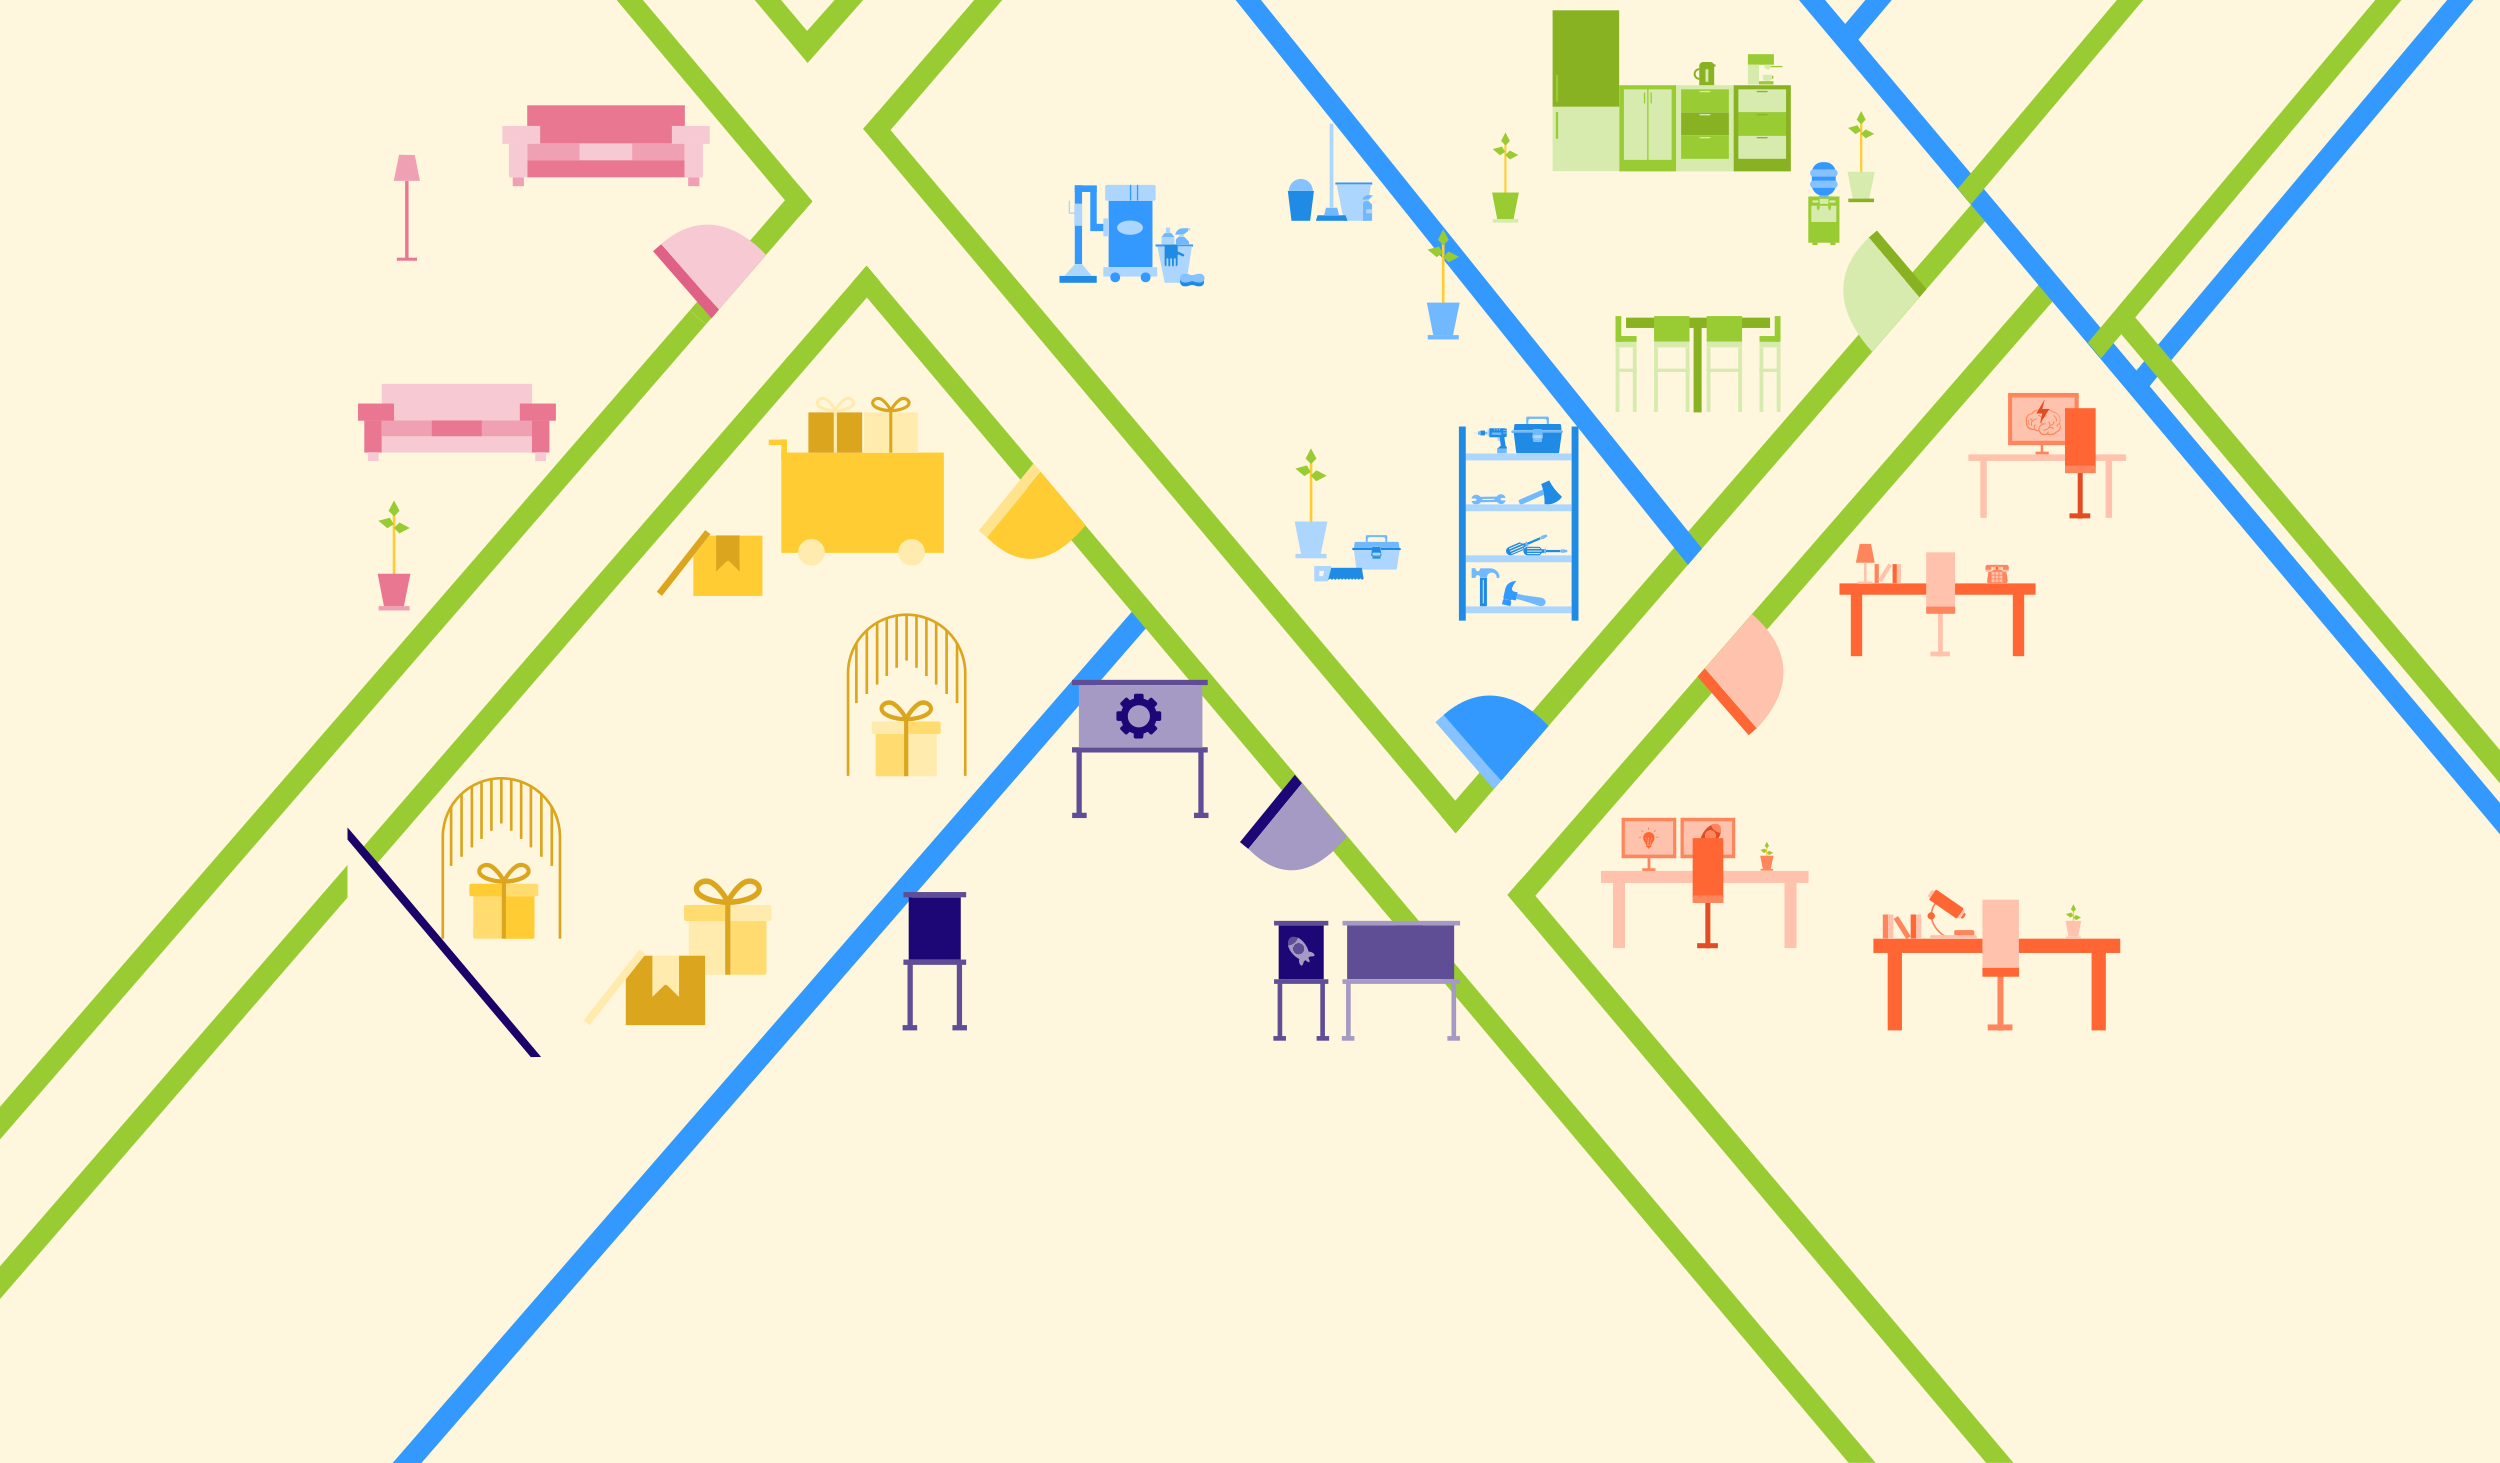 <?xml version="1.0" encoding="utf-8"?>
<!-- Generator: Adobe Illustrator 24.2.3, SVG Export Plug-In . SVG Version: 6.00 Build 0)  -->
<svg version="1.1" id="B2B_Experience" xmlns="http://www.w3.org/2000/svg" xmlns:xlink="http://www.w3.org/1999/xlink" x="0px"
	 y="0px" viewBox="0 0 1892 1107.2" style="enable-background:new 0 0 1892 1107.2;" xml:space="preserve">
<style type="text/css">
	.st0{fill:#FFF6DE;}
	.st1{fill:#99CC33;}
	.st2{fill:#3399FF;}
	.st3{fill:#E06186;}
	.st4{fill:#F6C9D3;}
	.st5{fill:#FF6633;}
	.st6{fill:#FFC2AD;}
	.st7{fill:#88B222;}
	.st8{fill:#D6EBAD;}
	.st9{fill:#FFE38F;}
	.st10{fill:#FFCC33;}
	.st11{fill:#85C2FF;}
	.st12{fill:#1D0777;}
	.st13{fill:#A49AC3;}
	.st14{fill:#FF855C;}
	.st15{fill:#E24C24;}
	.st16{fill:none;stroke:#FFC2AD;stroke-width:0.25;stroke-miterlimit:10;}
	.st17{fill:none;stroke:#FF855C;stroke-width:1.27;stroke-miterlimit:10;}
	.st18{fill:#ADD6FF;}
	.st19{fill:#70B8FF;}
	.st20{fill:#1F8BE5;}
	.st21{fill:none;stroke:#ADD6FF;stroke-width:0.37;stroke-miterlimit:10;}
	.st22{fill:none;stroke:#ADD6FF;stroke-width:0.46;stroke-miterlimit:10;}
	.st23{fill:none;}
	.st24{fill:none;stroke:#ADD6FF;stroke-linecap:round;stroke-linejoin:round;}
	.st25{fill:none;stroke:#3399FF;stroke-miterlimit:10;}
	.st26{fill:#5F4E95;}
	.st27{fill:#F0A0B3;}
	.st28{fill:#E97792;}
	.st29{fill:#FFDB70;}
	.st30{fill:#DBA51D;}
	.st31{fill:none;stroke:#DBA51D;stroke-width:2;stroke-miterlimit:10;}
	.st32{fill:#FFEBAD;}
	.st33{fill:none;stroke:#88B222;stroke-width:0.74;stroke-miterlimit:10;}
	.st34{fill:none;stroke:#88B222;stroke-width:1.48;stroke-miterlimit:10;}
	.st35{fill:none;stroke:#99CC33;stroke-width:0.99;stroke-miterlimit:10;}
	.st36{fill:#1B0268;}
</style>
<rect class="st0" width="1892" height="1107.2"/>
<polygon class="st1" points="1101.7,630.6 1091,617.9 1492,154.6 1502.6,167.2 "/>
<polygon class="st1" points="1151.6,689.8 1141,677.2 1543,215.2 1553.7,227.8 "/>
<polygon class="st2" points="297.1,1107.2 318.9,1107.2 867.4,475.3 856.8,462.7 "/>
<polygon class="st1" points="1151.3,665.3 1140.8,677.3 1503.1,1107.1 1523.8,1107.1 "/>
<polygon class="st1" points="663.4,85.9 653.3,97.5 1101.6,630.6 1112,618.6 "/>
<polygon class="st2" points="1277.4,427.5 1288,415.1 954.3,0 935.1,0 "/>
<polygon class="st1" points="655.8,201.1 645.7,212.9 1399,1107.1 1419.5,1107.1 "/>
<polygon class="st1" points="604.6,164.1 614.8,152.4 486.3,-0.3 466.4,-0.3 "/>
<polygon class="st1" points="0,862.3 534.3,245.4 521.9,235 0,837.6 "/>
<polygon class="st1" points="604.1,139.9 521.9,235 534.3,245.4 614.8,152.4 "/>
<polygon class="st1" points="0,983.1 666.2,213.4 655.8,201.1 0,958.3 "/>
<polygon class="st1" points="737.3,0 653.3,97.5 663.9,110.1 758.5,0 "/>
<polygon class="st1" points="631.6,0 610.8,23.4 591.1,0 571.1,0 600.5,34.9 600.5,34.9 611.2,47.7 653.2,0 "/>
<g id="Doors">
	<polygon class="st3" points="544.2,234.3 500.5,184.7 494.2,190.1 538.5,240.9 	"/>
	<path class="st4" d="M533.8,223l10.4,11.3l16.8-19.4l8.8-10.3l10-11.6c-22.2-23.7-50.7-33.3-79.4-8.3l0,0L533.8,223z"/>
	<polygon class="st5" points="1290.2,505.8 1329.6,551 1323.4,556.4 1284.7,512.1 	"/>
	<path class="st6" d="M1290.2,505.8l2.7-3.1l14.9-17.1l5.4-6.2l6.3-7.2l6.4-7.4c33.2,28.5,29.1,60.1,3.6,86.4l0,0L1290.2,505.8z"/>
	<polygon class="st7" points="1452.6,225 1414.2,179.8 1420.5,174.5 1458,218.7 	"/>
	<path class="st8" d="M1452.6,225l-7.8,9l-11.5,13.3l-8.1,9.4l-8.3,9.6c-20.7-22.8-35.5-55-2.6-86.5l0,0L1452.6,225z"/>
	<polygon class="st9" points="787.6,357.1 747.1,406.9 740.7,401.6 782.2,350.7 	"/>
	<path class="st10" d="M787.6,357.1l3.5,4.2l23.4,27.8l3.6,4.3l3.5,4.1c-19.4,23.5-45.5,38.6-74.6,9.2l0,0L787.6,357.1z"/>
	<polygon class="st11" points="1136.2,590.7 1092.5,541.1 1086.3,546.5 1130.5,597.2 	"/>
	<path class="st2" d="M1125.8,579.4l10.4,11.3l16.8-19.4l8.9-10.3l10-11.6c-22.2-23.7-50.7-33.3-79.5-8.3l0,0L1125.8,579.4z"/>
	<polygon class="st12" points="985.3,592.8 944.8,642.6 938.4,637.3 979.9,586.4 	"/>
	<path class="st13" d="M985.3,592.8l3.5,4.2l23.4,27.8l3.6,4.3l3.5,4.1c-19.4,23.5-45.5,38.6-74.6,9.2l0,0L985.3,592.8z"/>
</g>
<g id="Management_Systems">
	<rect x="1392.1" y="441.5" class="st5" width="148.4" height="8.6"/>
	<rect x="1400.7" y="448.8" class="st5" width="8.6" height="47.8"/>
	<rect x="1523.3" y="448.8" class="st5" width="8.6" height="47.8"/>
	<rect x="1457.7" y="418" class="st6" width="21.9" height="42"/>
	<rect x="1466.7" y="463.2" class="st6" width="3.6" height="33.5"/>
	<rect x="1460.9" y="493.1" class="st6" width="14.8" height="3.6"/>
	<rect x="1457.7" y="459.1" class="st14" width="22" height="5.4"/>
	<polygon class="st14" points="1418.8,425.9 1404.5,425.9 1407.4,411.6 1416,411.7 	"/>
	<rect x="1410.7" y="425.9" class="st6" width="1.9" height="14.8"/>
	<rect x="1406.1" y="440.1" class="st6" width="11" height="1.6"/>
	<rect x="1435.5" y="426.9" class="st6" width="3.2" height="14.5"/>
	<rect x="1432.3" y="426.9" class="st5" width="3.2" height="14.5"/>
	<rect x="1418.7" y="426.9" class="st14" width="3.2" height="14.5"/>
	
		<rect x="1419.9" y="432.5" transform="matrix(0.53 -0.848 0.848 0.53 302.108 1413.609)" class="st6" width="14.5" height="3.2"/>
	<path class="st14" d="M1518.8,441c-0.3,0.3-0.7,0.5-1.1,0.5h-12.5c-0.4,0-0.8-0.2-1.1-0.5c-0.3-0.3-0.4-0.8-0.3-1.2l1-7.4h2
		c0.7,0,1.4-0.5,1.5-1.3h6.6c0.1,0.7,0.8,1.3,1.5,1.3h2l1,7.4C1519.3,440.2,1519.1,440.6,1518.8,441z"/>
	<rect x="1508.1" y="429" class="st6" width="2.2" height="2.2"/>
	<rect x="1507.3" y="432.8" class="st6" width="2.2" height="2.2"/>
	<rect x="1510.2" y="432.8" class="st6" width="2.2" height="2.2"/>
	<rect x="1513.2" y="432.8" class="st6" width="2.2" height="2.2"/>
	<rect x="1507.3" y="435.6" class="st6" width="2.2" height="2.2"/>
	<rect x="1510.2" y="435.6" class="st6" width="2.2" height="2.2"/>
	<rect x="1513.2" y="435.6" class="st6" width="2.2" height="2.2"/>
	<rect x="1507.3" y="438.4" class="st6" width="2.2" height="2.2"/>
	<rect x="1510.2" y="438.4" class="st6" width="2.2" height="2.2"/>
	<rect x="1513.2" y="438.4" class="st6" width="2.2" height="2.2"/>
	<rect x="1510.3" y="429" class="st5" width="2.2" height="2.2"/>
	<rect x="1512.5" y="429" class="st6" width="2.2" height="2.2"/>
	<path class="st6" d="M1503,432.8c-0.3,0-0.5-0.2-0.5-0.5l0,0v-1h4.5v1c0,0.3-0.2,0.5-0.5,0.5l0,0H1503z"/>
	<path class="st6" d="M1520.2,432.3c0,0.3-0.2,0.5-0.5,0.5l0,0h-3.5c-0.3,0-0.5-0.2-0.5-0.5l0,0v-1h4.5V432.3z"/>
	<path class="st14" d="M1520.2,431.3h-4.5v-1.8c0-0.3-0.2-0.5-0.5-0.5h-7.6c-0.3,0-0.5,0.2-0.5,0.5v1.8h-4.5V429
		c0-0.8,0.7-1.5,1.5-1.5h14.6c0.8,0,1.5,0.7,1.5,1.5V431.3z"/>
	<rect x="1227.2" y="618.9" class="st14" width="41.4" height="30.6"/>
	<rect x="1229.7" y="621.5" class="st6" width="36.5" height="25.3"/>
	<rect x="1246.9" y="647.9" class="st14" width="2.1" height="10"/>
	<rect x="1242.9" y="657.1" class="st14" width="10" height="2.1"/>
	<rect x="1271.8" y="618.9" class="st14" width="41.4" height="30.6"/>
	<rect x="1274.3" y="621.5" class="st6" width="36.5" height="25.3"/>
	<path class="st14" d="M1302.3,630.1c0.5-2.5,0.1-4.7-1.4-5.9s-3.6-1.1-5.9-0.1c0.3,1.8,1.3,3.3,2.6,4.5
		C1299,629.7,1300.6,630.2,1302.3,630.1z"/>
	<path class="st15" d="M1293.3,644.2c0.7-1.2,0.9-2.6,0.5-3.9c2.2-1.1,4.1-2.6,5.6-4.5c1.4-1.7,2.4-3.6,3-5.7
		c-1.7,0-3.3-0.5-4.6-1.5c-1.4-1.1-2.4-2.6-2.7-4.3c-1.9,1-3.6,2.5-4.9,4.2c-1.5,1.8-2.6,4-3.2,6.3c-1.4-0.1-2.8,0.4-3.9,1.4
		c-2.3,2.5,2.7,2,2.7,2l1.4,1c-0.9,1.4-1.3,2.8-0.8,3.2s1.7-0.3,2.9-1.5l1.3,1.1C1290.7,642,1291.3,647,1293.3,644.2z M1292,635.5
		c-1.7-1.3-2-3.8-0.6-5.5c1.3-1.7,3.8-2,5.5-0.6c1.7,1.3,2,3.8,0.6,5.5l0,0c-1.3,1.7-3.7,2-5.4,0.7
		C1292.1,635.5,1292,635.5,1292,635.5L1292,635.5z"/>
	<circle class="st14" cx="1294.4" cy="632.4" r="3.9"/>
	<rect x="1291.5" y="647.9" class="st1" width="2.1" height="10"/>
	<rect x="1287.5" y="657.1" class="st1" width="10" height="2.1"/>
	<rect x="1211.6" y="659.1" class="st6" width="157.1" height="9.1"/>
	<rect x="1220.7" y="666.9" class="st6" width="9.1" height="50.6"/>
	<rect x="1350.5" y="666.9" class="st6" width="9.1" height="50.6"/>
	<rect x="1281" y="634.3" class="st5" width="23.2" height="44.5"/>
	<rect x="1290.6" y="682.1" class="st15" width="3.8" height="35.5"/>
	<rect x="1284.4" y="713.8" class="st15" width="15.7" height="3.8"/>
	<rect x="1281" y="677.7" class="st14" width="23.3" height="5.7"/>
	<rect x="1336.7" y="641" class="st10" width="0.8" height="8"/>
	<polygon class="st14" points="1332.1,647.6 1342.2,647.6 1340.1,657.7 1334.1,657.6 	"/>
	<rect x="1332.4" y="657.6" class="st14" width="9.5" height="1.3"/>
	<polygon class="st1" points="1338.8,640.2 1337.2,641.9 1335.5,640.2 1337.1,637 	"/>
	<polygon class="st1" points="1335.8,642.3 1337.1,644.3 1335.1,645.6 1332.3,643.2 	"/>
	<polygon class="st1" points="1338.7,647.1 1337.1,645.4 1338.8,643.8 1342,645.5 	"/>
	<path class="st5" d="M1247.9,629.7c-2.3,0-4.3,1.8-4.4,4.2c0,3,2.1,3.7,2.3,5.7h4c0.2-1.9,2.3-2.7,2.3-5.7
		C1252.1,631.5,1250.2,629.7,1247.9,629.7z"/>
	<circle class="st6" cx="1245.6" cy="634.4" r="0.4"/>
	<circle class="st6" cx="1247.8" cy="634.4" r="0.4"/>
	<circle class="st6" cx="1250.1" cy="634.4" r="0.4"/>
	<polyline class="st16" points="1245.6,634.6 1246.6,636.4 1246.6,639.7 	"/>
	<polyline class="st16" points="1250.1,634.6 1249.1,636.4 1249.1,639.6 	"/>
	<line class="st16" x1="1247.8" y1="634.6" x2="1247.8" y2="639.7"/>
	<path class="st5" d="M1245.8,640.2v0.3c0,0.4,0.3,0.7,0.7,0.7h0.5v0.4c0,0.4,0.4,0.7,0.8,0.6c0.3,0,0.6-0.3,0.6-0.6v-0.4h0.6
		c0.4,0,0.7-0.3,0.7-0.7v-0.4L1245.8,640.2z"/>
	<path class="st14" d="M1247.6,626c-0.2,0-0.4,0.2-0.4,0.4v1.5c0,0.2,0.2,0.3,0.4,0.3c0.2,0,0.3-0.1,0.3-0.3v-1.5
		C1248,626.2,1247.8,626,1247.6,626z"/>
	<path class="st14" d="M1242.5,628.1c-0.2,0-0.4,0.2-0.4,0.4c0,0.1,0,0.2,0.1,0.2l1,1c0.1,0.1,0.4,0.1,0.5,0s0.1-0.4,0-0.5l-1-1
		C1242.7,628.2,1242.6,628.1,1242.5,628.1z"/>
	<path class="st14" d="M1252.8,628.1c-0.1,0-0.2,0-0.2,0.1l-1,1c-0.1,0.1-0.1,0.4,0,0.5s0.4,0.1,0.5,0l1-1c0.1-0.2,0.1-0.4,0-0.5
		C1252.9,628.2,1252.8,628.2,1252.8,628.1z"/>
	<path class="st14" d="M1240.3,633.3c-0.2,0-0.3,0.2-0.3,0.4s0.1,0.3,0.3,0.3h1.5c0.2,0,0.3-0.2,0.3-0.4s-0.1-0.3-0.3-0.3H1240.3z"
		/>
	<path class="st14" d="M1253.4,633.3c-0.2,0-0.3,0.2-0.3,0.4s0.1,0.3,0.3,0.3h1.5c0.2,0,0.4-0.1,0.4-0.3s-0.1-0.4-0.3-0.4h-0.1
		H1253.4z"/>
	<rect x="1245.8" y="639.5" class="st14" width="4" height="0.7"/>
	<rect x="1417.8" y="710.4" class="st5" width="186.8" height="10.8"/>
	<rect x="1428.6" y="719.6" class="st5" width="10.8" height="60.2"/>
	<rect x="1582.9" y="719.6" class="st5" width="10.8" height="60.2"/>
	<rect x="1500.3" y="680.9" class="st6" width="27.6" height="52.9"/>
	<rect x="1511.7" y="737.6" class="st14" width="4.5" height="42.2"/>
	<rect x="1504.3" y="775.3" class="st14" width="18.7" height="4.5"/>
	<rect x="1500.3" y="732.5" class="st5" width="27.7" height="6.7"/>
	<rect x="1424.9" y="692.1" class="st14" width="4" height="18.2"/>
	<rect x="1428.9" y="692.1" class="st6" width="4" height="18.2"/>
	<rect x="1450" y="692.1" class="st6" width="4" height="18.2"/>
	<rect x="1446" y="692.1" class="st5" width="4" height="18.2"/>
	
		<rect x="1437.5" y="692" transform="matrix(0.848 -0.53 0.53 0.848 -152.685 870.434)" class="st14" width="4" height="18.2"/>
	<rect x="1568.7" y="689.1" class="st10" width="1" height="9.6"/>
	<polygon class="st6" points="1563.2,696.9 1575.1,696.9 1572.7,708.9 1565.5,708.8 	"/>
	<rect x="1563.5" y="708.8" class="st6" width="11.3" height="1.6"/>
	<polygon class="st1" points="1571.2,688.2 1569.2,690.1 1567.2,688.2 1569.1,684.3 	"/>
	<polygon class="st1" points="1567.6,690.6 1569.1,693 1566.7,694.5 1563.4,691.7 	"/>
	<polygon class="st1" points="1571.1,696.4 1569.1,694.4 1571.1,692.4 1574.9,694.4 	"/>
	<path class="st6" d="M1459.3,677.5l2.3-3.3c0.3-0.5,0.9-0.6,1.4-0.3l0,0l1,0.7l-3.4,4.9l-1-0.7C1459.2,678.6,1459,678,1459.3,677.5
		L1459.3,677.5z"/>
	<path class="st5" d="M1486.9,690.8c0.6,0.4,0.8,1.3,0.4,2l0,0l-1.2,1.7c-0.5,0.7-1.3,0.8-2,0.4l-0.4-0.2l2.8-4L1486.9,690.8z"/>
	
		<rect x="1480.8" y="691.2" transform="matrix(0.568 -0.823 0.823 0.568 71.223 1520.193)" class="st6" width="7.2" height="2.1"/>
	<path class="st17" d="M1464.9,683.3c-1.8,2.3-2.9,5.1-3.2,8c-0.6,6.1,3,10.5,4.2,12.1c1.7,2.1,3.7,3.8,6,5.1"/>
	<path class="st5" d="M1464.3,692.6c0.3,1.5-0.7,2.9-2.2,3.3c-1.5,0.3-2.9-0.7-3.3-2.2s0.7-2.9,2.2-3.3l0,0c0.2,0,0.4-0.1,0.6-0.1
		C1462.9,690.4,1464,691.3,1464.3,692.6z"/>
	<path class="st5" d="M1481.3,694.6c-0.2,0.2-0.4,0.4-0.6,0.4c-0.3,0-0.5,0-0.7-0.2l-19.5-13.5c-0.2-0.1-0.4-0.4-0.4-0.6
		c0-0.3,0-0.5,0.2-0.7l0.2-0.2l0,0l4.1-6c0.2-0.3,0.5-0.4,0.8-0.4c0.2,0,0.4,0.1,0.6,0.2l19.5,13.5c0.2,0.2,0.4,0.4,0.4,0.6
		c0,0.3,0,0.5-0.2,0.7L1481.3,694.6L1481.3,694.6z"/>
	<path class="st6" d="M1496.1,708.7v2h-35.4v-2c0-0.6,0.4-1,1-1h33.4C1495.6,707.7,1496.1,708.2,1496.1,708.7z"/>
	<path class="st14" d="M1478.9,705.2c0-0.7,0.6-1.3,1.3-1.3h12.7c0.7,0,1.3,0.6,1.3,1.3v2.5H1479L1478.9,705.2z"/>
	<rect x="1489.7" y="343.9" class="st6" width="119.3" height="4.9"/>
	<rect x="1498.7" y="346.6" class="st6" width="4.9" height="45.3"/>
	<rect x="1593.5" y="346.6" class="st6" width="4.9" height="45.3"/>
	<rect x="1519.7" y="297.4" class="st14" width="53.5" height="39.5"/>
	<rect x="1522.8" y="300.8" class="st6" width="47.2" height="32.8"/>
	<path class="st6" d="M1557.5,321.6c-0.4,0.4-0.6,1-0.5,1.5h-0.8c0-0.8,0.2-1.6,0.8-2.1c0.4-0.4,0.9-0.6,1.4-0.7
		c0.6-2.3,0.3-4.3-0.7-5.7c-1.1-1.4-2.7-2.3-4.5-2.5h-0.2l-0.1-0.1c-0.9-1-2.1-1.6-3.4-1.6c-1.2,0-2.3,0.4-3.2,1.1l1.1,1l-0.6,0.6
		l-1.4-1.3c-0.9-0.6-2-1-3.1-1c-2.7,0-4.4,2.6-4.4,2.6l-0.1,0.2h-0.2c-1.1,0-2.1,0.5-2.8,1.4c-1.3,1.7-0.8,4.5-0.8,4.6l0,0
		c-0.1,1.3,0.3,2.6,1.2,3.6c1.1,1,2.5,1.5,4,1.4c-0.2-0.4-0.4-0.8-0.4-1.2c0.1-0.9,0.5-1.8,1.2-2.4l0.5,0.6
		c-0.5,0.5-0.8,1.1-0.9,1.8c0,0.5,0.2,1,0.6,1.3c0.5,0.5,1.2,0.8,1.9,0.9c0.2,0,0.4,0,0.5-0.1c-0.1-1.3,0.3-2.5,1.1-3.5
		c0.4-0.4,0.8-0.7,1.2-0.9c-0.6-1.2-0.6-2.7-0.1-3.9c0-0.1,0.1-0.2,0.2-0.3c-0.3-0.5-1.3-2.1-2.6-2l-0.1-0.8
		c1.6-0.1,2.7,1.3,3.2,2.1c0.9-1,2.1-1.7,3.4-2.1l0.2,0.8c0,0-2.7,0.7-3.6,2.6c-0.4,1.1-0.4,2.2,0.1,3.3c0.7-0.2,1.5-0.4,2.3-0.4
		v0.8c-1.3,0-2.6,0.5-3.7,1.4c-0.7,0.8-1,1.9-0.9,3c0.8,1.9,2.1,2.9,3.7,2.9c0.6,0,1.2-0.1,1.7-0.4l1.1-1.4l0.6,0.5l-0.8,1.1
		c0.7,0.1,1.3,0.2,2,0.2c2.8,0,3.7-1.4,3.7-1.4l0.1-0.1h0.1c1.4-0.4,2.5-1.4,3.1-2.8c0.3-1,0.1-2-0.4-2.9
		C1558.1,321.1,1557.7,321.3,1557.5,321.6z M1535.6,321.6c-1-1.1-1.2-2.6-0.7-3.9l0.7,0.3c-0.4,1-0.1,2.2,0.6,3L1535.6,321.6z
		 M1538.2,319.3c-0.4,0.9-0.4,1.9,0.1,2.8l-0.7,0.3c-0.6-1.1-0.6-2.4,0-3.5c0-0.1,0.1-0.1,0.1-0.2c-0.1-0.4-0.4-1.4-1.2-1.5l0.1-0.8
		c0.8,0.1,1.6,0.7,1.8,1.5c0.9-0.8,2-1.3,3.2-1.5l0.1,0.8C1541.6,317.3,1539.1,317.7,1538.2,319.3L1538.2,319.3z M1552.5,323.2
		c0.8,0.2,1.6,0.6,2,1.4l-0.7,0.5c-0.3-0.5-0.9-0.9-1.5-1c-0.7-0.1-1.3,0.1-1.9,0.5c-1.1,1-2.6,1.6-4.1,1.5v-0.8
		c1.4,0.1,2.7-0.4,3.7-1.3l0,0c0.6-0.6,0.9-1.3,1-2.1v-0.1c0.1-0.8-0.3-1.5-0.9-1.9l0.4-0.7c0.8,0.5,1.3,1.4,1.3,2.4
		c0.6,0,1.2-0.2,1.7-0.7c0.3-0.5,0.4-1.2,0.2-1.8l0.8-0.2c0.3,0.9,0.1,1.8-0.3,2.5c-0.6,0.7-1.5,1.1-2.4,1.1c-0.1,0.3-0.2,0.7-0.3,1
		C1551.8,323.2,1552.2,323.2,1552.5,323.2L1552.5,323.2z M1554.1,314.9l0.3-0.8c0.1,0,2.6,0.9,2.6,4.7h-0.8
		C1556.1,315.7,1554.2,314.9,1554.1,314.9L1554.1,314.9z"/>
	<path class="st14" d="M1554.2,321.2c0.5-0.8,0.6-1.7,0.3-2.5l-0.8,0.2c0.2,0.6,0.1,1.3-0.2,1.8c-0.4,0.5-1,0.7-1.7,0.7
		c0-1-0.5-1.8-1.3-2.4l-0.4,0.7c0.6,0.4,1,1.2,0.9,1.9v0.1c-0.1,0.8-0.4,1.5-1,2.1l0,0c-1,0.9-2.3,1.4-3.7,1.3v0.8
		c1.5,0,3-0.5,4.1-1.5c0.5-0.4,1.2-0.6,1.9-0.5c0.6,0.1,1.1,0.5,1.5,1l0.7-0.5c-0.4-0.7-1.2-1.2-2-1.4c-0.4-0.1-0.7,0-1.1,0.1
		c0.1-0.3,0.2-0.6,0.2-0.9C1552.6,322.4,1553.5,321.9,1554.2,321.2z"/>
	<path class="st14" d="M1538.1,318.1c-0.2-0.6-0.7-1.6-1.7-1.6l-0.1,0.8c0.8,0.1,1.2,1.1,1.2,1.5c0,0.1-0.1,0.1-0.1,0.2
		c-0.6,1.1-0.6,2.4,0,3.5l0.7-0.3c-0.5-0.9-0.5-1.9-0.1-2.8c0.8-1.6,3.3-2,3.4-2l-0.1-0.8C1540.2,316.8,1539.1,317.4,1538.1,318.1z"
		/>
	<path class="st14" d="M1535.6,318l-0.7-0.3c-0.5,1.3-0.2,2.8,0.7,3.9l0.6-0.5C1536.1,320.8,1534.7,320.1,1535.6,318z"/>
	<path class="st14" d="M1556.9,318.8L1556.9,318.8c-0.1-1.9-1-3.6-2.6-4.7l-0.3,0.8c0.1,0,2,0.8,2,3.9L1556.9,318.8L1556.9,318.8z"
		/>
	<path class="st14" d="M1558.3,314.2c-1.2-1.6-3-2.6-4.9-2.9c-1-1.1-2.4-1.7-3.9-1.7c-1.4,0-2.8,0.5-3.9,1.4c-1-0.6-2.1-1-3.3-1
		c-2,0.1-3.9,1.2-5,2.9c-1.3,0.1-2.4,0.7-3.2,1.7c-1.4,1.9-1,4.8-0.9,5.2c-0.1,1.5,0.4,3,1.4,4.1c1.7,1.8,4.5,1.7,5.3,1.6
		c0.6,0.6,1.4,0.9,2.3,1c0.2,0,0.5,0,0.7-0.1c1.2,2.5,3,3,4.3,3c0.7,0,1.4-0.1,2-0.4c0.9,0.2,1.7,0.3,2.6,0.3c2.8,0,4-1.3,4.3-1.7
		c1.6-0.5,2.8-1.7,3.4-3.2c0.3-1.2,0.1-2.5-0.5-3.6C1559.7,318,1559.5,315.8,1558.3,314.2z M1558.8,324c-0.6,1.3-1.7,2.3-3.1,2.8
		h-0.1l-0.1,0.1c0,0-0.9,1.4-3.7,1.4c-0.7,0-1.3-0.1-2-0.2l0.8-1.1l-0.6-0.5l-1.1,1.5c-0.5,0.2-1.1,0.4-1.7,0.4
		c-1.6,0-2.8-1-3.7-2.9c-0.1-1.1,0.2-2.2,0.9-3c1-0.9,2.3-1.4,3.7-1.4v-0.8c-0.8,0-1.6,0.1-2.3,0.4c-0.5-1-0.5-2.2-0.1-3.3
		c0.9-1.9,3.5-2.6,3.6-2.6l-0.2-0.8c-1.3,0.4-2.5,1.1-3.4,2.1c-0.5-0.8-1.7-2.2-3.2-2.1l0.1,0.8c1.3-0.1,2.3,1.4,2.6,2
		c-0.1,0.1-0.1,0.2-0.2,0.3c-0.5,1.3-0.5,2.7,0.1,3.9c-0.5,0.2-0.9,0.5-1.2,0.9c-0.8,0.9-1.3,2.2-1.1,3.5c-0.2,0.1-0.3,0.1-0.5,0.1
		c-0.7-0.1-1.4-0.4-1.9-0.9c-0.4-0.3-0.6-0.8-0.6-1.3c0.1-0.7,0.4-1.3,0.9-1.8l-0.5-0.6c-0.7,0.6-1.1,1.5-1.2,2.4
		c0,0.4,0.1,0.9,0.4,1.2c-1.5,0.1-2.9-0.5-4-1.4c-0.9-1-1.3-2.3-1.2-3.6v-0.1c0,0-0.6-2.8,0.8-4.6c0.7-0.8,1.7-1.3,2.7-1.2l0.3-0.1
		l0.1-0.2c0,0,1.7-2.6,4.4-2.6c1.1,0,2.2,0.4,3.1,1l1.4,1.3l0.6-0.6l-1.1-1c1-0.7,2.1-1,3.2-1.1c1.3,0,2.5,0.6,3.4,1.6l0.1,0.1h0.2
		c1.8,0.2,3.4,1.1,4.5,2.5c1,1.4,1.2,3.4,0.7,5.7c-0.5,0.1-1,0.3-1.4,0.7c-0.5,0.6-0.8,1.4-0.8,2.1h0.8c0-0.6,0.1-1.1,0.5-1.5
		c0.3-0.3,0.6-0.4,1-0.5C1559,321.9,1559.1,323,1558.8,324L1558.8,324z"/>
	<polygon class="st15" points="1543.8,320.7 1551,309.5 1545.6,309.5 1547.5,302.1 1541.1,312.9 1545.6,312.9 	"/>
	<rect x="1544.4" y="334.5" class="st14" width="1.9" height="8"/>
	<rect x="1540.5" y="341.8" class="st14" width="10" height="2.1"/>
	<rect x="1562.8" y="308.9" class="st5" width="23.2" height="44.5"/>
	<rect x="1572.4" y="356.7" class="st15" width="3.8" height="35.6"/>
	<rect x="1566.2" y="388.5" class="st15" width="15.7" height="3.8"/>
	<rect x="1562.8" y="352.4" class="st14" width="23.3" height="5.7"/>
</g>
<g id="Business_Services">
	<rect x="991.2" y="349.1" class="st10" width="2" height="46.7"/>
	<polygon class="st18" points="979.8,394.7 1004.6,394.7 999.5,419.5 984.6,419.3 	"/>
	<rect x="980.4" y="419.2" class="st18" width="23.5" height="3.3"/>
	<polygon class="st1" points="996.3,347.1 992.2,351.2 988.1,347.1 992.1,339.2 	"/>
	<polygon class="st1" points="989,352.2 992,357.2 987.1,360.3 980.3,354.6 	"/>
	<polygon class="st1" points="996.1,364.2 992,360 996.2,355.9 1004.1,360 	"/>
	<rect x="1091.2" y="183.5" class="st10" width="2" height="46.7"/>
	<polygon class="st19" points="1079.8,229 1104.7,229 1099.6,253.9 1084.7,253.7 	"/>
	<rect x="1080.5" y="253.6" class="st19" width="23.5" height="3.3"/>
	<polygon class="st1" points="1096.4,181.5 1092.3,185.6 1088.2,181.5 1092.2,173.6 	"/>
	<polygon class="st1" points="1089,186.6 1092.1,191.5 1087.2,194.6 1080.3,188.9 	"/>
	<polygon class="st1" points="1096.2,198.5 1092.1,194.4 1096.3,190.3 1104.2,194.4 	"/>
	<path class="st19" d="M1039.9,413.7h3.6c0.5,0,1,0.4,1.2,0.9h14.3l-0.4-3.6c0-0.5-0.4-0.9-0.9-0.9l0,0H1026c-0.5,0-0.9,0.4-0.9,0.9
		l0,0l0,0l-0.4,3.6h14C1038.9,414.1,1039.4,413.7,1039.9,413.7z"/>
	<rect x="1037.5" y="418.2" class="st18" width="8.5" height="2.1"/>
	<path class="st19" d="M1035.1,408c0-0.8,0.7-1.5,1.5-1.5h10.3c0.8,0,1.5,0.7,1.5,1.5v2.1h1.5v-4.2c0-0.5-0.4-0.9-0.9-0.9l0,0h-14.5
		c-0.5,0-0.9,0.4-0.9,0.9l0,0v4.2h1.5V408z"/>
	<path class="st20" d="M1038.7,414.6h-14.4c-0.5-0.1-0.9,0.3-1,0.8s0.3,0.9,0.8,1c0.1,0,0.1,0,0.2,0h14.3L1038.7,414.6z"/>
	<path class="st20" d="M1059.3,414.6h-14.5l0.2,1.8h14.3h0.2l0,0c0.5-0.1,0.8-0.6,0.7-1.1C1060,415,1059.7,414.7,1059.3,414.6
		L1059.3,414.6z"/>
	<path class="st18" d="M1045.4,419.4c0,0.5-0.2,1-0.6,1.2v1.5c0,0.3-0.3,0.6-0.6,0.6h-4.8c-0.3,0-0.6-0.3-0.6-0.6l0,0v-1.5
		c-0.4-0.3-0.6-0.7-0.6-1.2l0.3-3h-13.8l1.7,13.8l0,0c0,0.5,0.4,0.9,0.9,0.9l0,0h29c0.5,0,0.9-0.4,0.9-0.9l0,0l0,0l2-13.8h-14.1
		L1045.4,419.4z"/>
	<path class="st20" d="M1045.5,420.1l-0.8-5.7l0,0c-0.1-0.4-0.4-0.6-0.8-0.6h-4.6c-0.4,0-0.7,0.2-0.8,0.6l0,0l-0.8,5.7
		c0,0.4,0.5,0.8,0.9,0.9l0,0c1.9,0.4,3.9,0.4,5.8,0C1045.1,420.9,1045.6,420.4,1045.5,420.1z M1044.8,419.8
		c-0.1,0.4-0.4,0.6-0.8,0.6h-4.6c-0.4,0-0.7-0.2-0.8-0.6v-0.9c0.1-0.4,0.4-0.6,0.8-0.6h4.6c0.4,0,0.7,0.2,0.8,0.6V419.8z"/>
	<path class="st20" d="M1038.7,420.7v2.1h6.1v-2.1c-1,0.4-2,0.5-3.1,0.5C1040.7,421.2,1039.7,421,1038.7,420.7z"/>
	<path class="st18" d="M1007.5,428.9c0-0.3-0.3-0.6-0.6-0.6h-11.6c-0.2,0-0.3,0.1-0.5,0.2c-0.1,0.1-0.2,0.3-0.2,0.5v10.3
		c0,0.2,0.1,0.3,0.2,0.5c0.1,0.1,0.3,0.2,0.5,0.2h9c0.3,0,0.5-0.1,0.6-0.4l2.7-9.9C1007.5,429.2,1007.5,429,1007.5,428.9z
		 M998.5,436v-3.9h3.7l-1,3.9H998.5z"/>
	<path class="st20" d="M1032,437.9l-1.3-7.7c0-0.3-0.3-0.5-0.6-0.5h-22.6l-2.7,10v-0.1l0.2-1c0.2,0.2,0.6,0.2,0.9,0l0.7-0.7l0.2-0.1
		l0.8,0.8c0.3,0.2,0.7,0.2,0.9,0l0.8-0.8l0.8,0.8c0.3,0.2,0.7,0.2,0.9,0l0.9-0.9l0.8,0.8c0.1,0.1,0.3,0.2,0.5,0.2s0.3-0.1,0.5-0.2
		l0.8-0.8l0.8,0.8c0.3,0.2,0.7,0.2,0.9,0l0.8-0.8l0.8,0.8c0.3,0.2,0.7,0.2,0.9,0l0.8-0.8l0.8,0.8c0.3,0.2,0.7,0.2,0.9,0l0.8-0.8
		l0.8,0.8c0.3,0.2,0.7,0.2,0.9,0l0.8-0.8l0.8,0.8c0.3,0.2,0.7,0.2,0.9,0l0.8-0.8l0.8,0.8c0.3,0.2,0.7,0.2,0.9,0l0.8-0.8l0.8,0.8
		c0.2,0.2,0.5,0.2,0.8,0.1C1031.8,438.4,1032,438.1,1032,437.9z"/>
	<rect x="1120.3" y="325.9" class="st20" width="3.6" height="3.6"/>
	<rect x="1133" y="339.6" class="st19" width="7.3" height="3.6"/>
	<rect x="1123.9" y="326.8" class="st19" width="1.8" height="1.8"/>
	<rect x="1118.5" y="326.4" class="st19" width="1.8" height="2.7"/>
	<line class="st21" x1="1115.2" y1="327.7" x2="1118.5" y2="327.7"/>
	<polygon class="st18" points="1133,330.9 1133.5,333.2 1133.5,333.7 1135.3,333.7 1134.9,330.9 	"/>
	<rect x="1125.8" y="325" class="st18" width="1.4" height="5"/>
	<polygon class="st20" points="1140.3,324.5 1138.1,324.1 1127.1,324.1 1127.1,325 1127.1,330 1127.1,330.9 1134.9,330.9 
		1135.8,337.3 1133,339.6 1140.3,339.6 1140.3,338.2 1139.4,337.3 1138.5,330.9 1140.3,330.5 	"/>
	<line class="st22" x1="1137.6" y1="325.9" x2="1140.3" y2="325.9"/>
	<line class="st22" x1="1137.6" y1="327.7" x2="1140.3" y2="327.7"/>
	<line class="st22" x1="1131.2" y1="324.1" x2="1131.2" y2="325.9"/>
	<line class="st22" x1="1133" y1="324.1" x2="1133" y2="325.9"/>
	<line class="st22" x1="1134.9" y1="324.1" x2="1134.9" y2="325.9"/>
	<rect x="1128.9" y="327.3" class="st19" width="7.3" height="1.8"/>
	<path class="st20" d="M1161.7,324.7h3.8c0.6,0,1.1,0.4,1.2,1h15.1l-0.4-3.8c0-0.6-0.4-1-1-1H1147c-0.6,0-1,0.4-1,1l0,0l-0.4,3.8
		h14.8C1160.5,325.1,1161.1,324.7,1161.7,324.7z"/>
	<rect x="1159.1" y="329.5" class="st18" width="8.9" height="2.2"/>
	<path class="st19" d="M1156.6,318.6c0-0.9,0.7-1.6,1.6-1.6h10.8c0.9,0,1.6,0.7,1.6,1.6v2.2h1.6v-4.5c0-0.6-0.4-1-1-1H1156
		c-0.6,0-1,0.4-1,1v4.5h1.6V318.6z"/>
	<path class="st19" d="M1160.4,325.7h-15.3c-0.5-0.2-1.1,0.1-1.3,0.7c-0.2,0.5,0.1,1.1,0.7,1.3c0.2,0.1,0.4,0.1,0.6,0h15.1
		L1160.4,325.7z"/>
	<path class="st19" d="M1182.2,325.7h-15.4l0.2,1.9h15.1c0.1,0,0.1,0,0.2,0l0,0c0.5-0.2,0.8-0.8,0.5-1.3
		C1182.7,326,1182.5,325.8,1182.2,325.7L1182.2,325.7z"/>
	<path class="st20" d="M1167.4,330.7c0,0.5-0.2,1-0.6,1.3v1.6c0,0.4-0.3,0.6-0.6,0.6l0,0h-5.1c-0.4,0-0.6-0.3-0.6-0.6l0,0V332
		c-0.4-0.3-0.6-0.8-0.6-1.3l0.3-3.2h-14.6l1.8,14.6l0,0c0,0.6,0.4,1,1,1h30.6c0.6,0,1-0.4,1-1l0,0l2-14.7h-14.9L1167.4,330.7z"/>
	<path class="st19" d="M1167.6,331.4l-0.8-6.1l0,0c-0.1-0.4-0.4-0.7-0.8-0.6h-4.8c-0.4,0-0.8,0.2-0.8,0.6l0,0l-0.8,6.1
		c0,0.4,0.5,0.8,0.9,0.9l0,0c2,0.4,4.1,0.4,6.2,0C1167.2,332.3,1167.6,331.8,1167.6,331.4z M1166.8,331.1c-0.1,0.4-0.4,0.7-0.8,0.6
		h-4.8c-0.4,0-0.8-0.2-0.8-0.6v-1c0.1-0.4,0.4-0.7,0.8-0.6h4.9c0.4,0,0.7,0.2,0.8,0.6L1166.8,331.1z"/>
	<path class="st19" d="M1160.4,332v2.2h6.5V332c-1,0.4-2.1,0.6-3.2,0.5C1162.5,332.6,1161.4,332.4,1160.4,332z"/>
	<path class="st19" d="M1139.3,379.3c0.1-0.1,0.1-0.3,0-0.4s-0.2-0.2-0.4-0.2h-2.4c-0.5,0-0.9-0.4-0.9-0.9s0.4-0.9,0.9-0.9l0,0h2.4
		c0.1,0,0.3-0.1,0.4-0.2s0.1-0.3,0-0.4c-0.2-0.4-0.5-0.8-0.8-1.2c-1.5-1.5-3.9-1.4-5.3,0.1c-0.2,0.2-0.3,0.4-0.5,0.6l-12.4,0.2
		c-1.2-1.7-3.6-2.1-5.3-0.9c-0.6,0.4-1,1-1.3,1.6c-0.1,0.1-0.1,0.3,0,0.4s0.2,0.2,0.4,0.2h2.4c0.5,0,0.9,0.4,0.9,0.9
		s-0.4,0.9-0.9,0.9h-2.4c-0.1,0-0.3,0.1-0.3,0.2c-0.1,0.1-0.1,0.3,0,0.4c0.2,0.4,0.5,0.8,0.8,1.1l0,0c1.5,1.5,3.9,1.4,5.4-0.1
		c0.2-0.2,0.3-0.4,0.5-0.6l12.4-0.2c0.1,0.2,0.3,0.4,0.5,0.5c0.7,0.7,1.7,1.1,2.7,1.1C1137.4,381.6,1138.7,380.7,1139.3,379.3z
		 M1130.7,378.3l-8.5,0.1c-0.1,0-0.2,0-0.3-0.1c-0.1-0.1-0.1-0.2-0.1-0.3c0-0.2,0.2-0.4,0.4-0.4l0,0l8.5-0.1c0.2,0,0.4,0.2,0.4,0.4
		l0,0C1131.2,378.1,1131,378.4,1130.7,378.3C1130.7,378.4,1130.7,378.4,1130.7,378.3L1130.7,378.3z"/>
	<path class="st19" d="M1149.9,378.2l17.9-7.9c0.3,1.3,0.6,2.7,0.8,4l0,0l-17.1,7.6c-0.5,0.2-1.1,0-1.3-0.5l-0.8-1.8
		C1149.2,379,1149.4,378.4,1149.9,378.2L1149.9,378.2z"/>
	<path class="st20" d="M1166.4,366.3l6-2.7c2.4,4.6,5.6,8.8,9.6,12.2c-0.2,0.7-1.3,2.8-5.7,4.8c-4.2,1.9-6.4,1.4-7.2,1.1l-0.2-0.1
		C1169.1,376.4,1168.3,371.2,1166.4,366.3z"/>
	<rect x="1109.2" y="343.2" class="st18" width="80.2" height="5.2"/>
	<rect x="1109.2" y="381.7" class="st18" width="80.2" height="5.2"/>
	<rect x="1109.2" y="420.3" class="st18" width="80.2" height="5.2"/>
	<rect x="1109.2" y="458.9" class="st18" width="80.2" height="5.2"/>
	<rect x="1104.1" y="322.8" class="st20" width="5.2" height="146.9"/>
	<rect x="1189.4" y="322.8" class="st20" width="5.2" height="146.9"/>
	<path class="st23" d="M1122.6,456.7c0.3,0,0.5-0.2,0.5-0.5l0,0v-17c0-0.3-0.2-0.5-0.5-0.5s-0.5,0.2-0.5,0.5l0,0v17
		C1122.1,456.5,1122.3,456.7,1122.6,456.7z"/>
	<rect x="1121" y="438.3" class="st18" width="3.2" height="19.4"/>
	<path class="st20" d="M1120,458.3c0,0.3,0.2,0.5,0.5,0.5l0,0h4.3c0.3,0,0.5-0.2,0.5-0.5l0,0v-20.9h-5.3V458.3z M1122.1,439.2
		c0-0.3,0.2-0.5,0.5-0.5s0.5,0.2,0.5,0.5l0,0v17c0,0.3-0.2,0.5-0.5,0.5s-0.5-0.2-0.5-0.5V439.2z"/>
	<path class="st19" d="M1128,430.1h-7.5c-0.3,0-0.5,0.2-0.5,0.5l0,0c0.1,0.9-0.6,1.7-1.5,1.7s-1.7-0.6-1.7-1.5c0-0.1,0-0.2,0-0.3
		c0-0.3-0.2-0.5-0.5-0.5l0,0h-2.1c-0.3,0-0.5,0.2-0.5,0.5l0,0v6.4c0,0.3,0.2,0.5,0.5,0.5l0,0h2.1c0.3,0,0.5-0.2,0.5-0.5l0,0
		c-0.1-0.9,0.6-1.7,1.5-1.7c0.9-0.1,1.7,0.6,1.7,1.5c0,0.1,0,0.2,0,0.3v0.3h5.3V437c0-2.1,1.7-3.7,3.7-3.7s3.7,1.7,3.7,3.7
		c0,0.3,0.2,0.5,0.5,0.5h1.1c0.3,0,0.5-0.2,0.5-0.5l0,0C1134.9,433.3,1131.8,430.2,1128,430.1z"/>
	<path class="st19" d="M1158.4,451.2c2.9,0.4,5.5,0.7,8,1.1c1.1,0.2,2.1,0.8,2.8,1.7c0.5,0.7,0.6,1.6,0.4,2.4s-0.7,1.4-1.4,1.8
		c-1,0.6-2.2,0.7-3.3,0.3c-1.6-0.5-3.2-1-4.7-1.5l-0.8-0.3c-4.2-1.3-8.2-2.6-11.9-3.4h-0.2l0.9-3.9
		C1151.8,450.3,1155.2,450.8,1158.4,451.2z"/>
	<path class="st2" d="M1137.8,451.8l1.4-6.2c1.1-5,6.2-5.9,8.3-6l-0.7,1c-1,1.3-1.9,2.8-2.5,4.4c-0.1,0.5-0.1,1.1,0.2,1.6
		c0.2,0.5,0.7,0.9,1.3,1.1c1.5,0.4,2.2,0.5,2.6,0.5l0,0c0,0,0.1,0,0.1,0.1v0.1l-1.3,5.9c0,0.1-0.1,0.2-0.2,0.1l-2.4-0.5
		c-0.4-0.1-0.8,0-1.1,0.2c-0.1,0.1-0.2,0.2-0.3,0.3l-4.9-1C1137.8,453,1137.6,452.4,1137.8,451.8z"/>
	<path class="st2" d="M1136.7,457.3l0.6-2.7c0.1-0.5,0.4-0.9,0.8-1.3l5,1c0.4,0.4,0.6,1,0.6,1.6l-0.6,2.7c0,0.1-0.1,0.2-0.2,0.1
		l-5.8-1.3c-0.2,0-0.2-0.1-0.2-0.1C1136.7,457.4,1136.7,457.4,1136.7,457.3z"/>
	<rect x="1169.9" y="416.2" class="st20" width="11" height="1.7"/>
	<polygon class="st19" points="1180.9,416.2 1182.4,415.6 1182.4,418.5 1180.9,417.9 	"/>
	<polygon class="st19" points="1186.1,417.8 1182.3,418.5 1182.3,415.6 1186.1,416.3 	"/>
	<polygon class="st19" points="1170,419.1 1168.5,418.4 1168.4,415.7 1170,415 	"/>
	<path class="st20" d="M1168.5,415.7h-1.6l-1.7-1.9h-9.4c-0.7,0.1-1.4,0.4-1.9,0.9c-0.6,0.6-1,1.4-1,2.3c0,1.7,1.2,3.1,2.9,3.3h9.5
		l1.6-1.9h1.6V415.7z M1155.7,414.7h9.4l0.6,0.7h-10V414.7z M1155.7,416.7h11.1v0.7h-11.1V416.7z M1165.1,419.3h-9.4v-0.7h10
		L1165.1,419.3z"/>
	
		<rect x="1155.4" y="408.5" transform="matrix(0.918 -0.396 0.396 0.918 -67.183 493.448)" class="st20" width="11" height="1.7"/>
	<polygon class="st19" points="1165.6,406.5 1166.7,405.4 1167.9,408 1166.3,408.1 	"/>
	<polygon class="st19" points="1171.1,405.9 1167.9,408 1166.7,405.4 1170.5,404.5 	"/>
	<polygon class="st19" points="1156.8,413.4 1155.1,413.5 1154,410.9 1155.2,409.7 	"/>
	<path class="st20" d="M1154,410.9l-1.5,0.6l0,0l-2.3-1h-0.2l-0.6,0.2l-7.9,3.4l0,0c-1.6,0.9-2.2,2.9-1.3,4.5c0.8,1.4,2.4,2,3.9,1.5
		l0,0l8-3.4l0.5-0.2l0.3-0.1l0.7-2.4l0,0l1.5-0.6L1154,410.9z M1142,415.1l8.6-3.7l0.8,0.4l-9.2,4L1142,415.1z M1142.8,416.9
		l10.1-4.3l0.3,0.7l-10.2,4.3L1142.8,416.9z M1152.5,415.6l-8.6,3.7l-0.3-0.6l9.2-4L1152.5,415.6z"/>
	<rect x="891.2" y="185" class="st2" width="11.7" height="1.6"/>
	<rect x="899.2" y="172.7" class="st18" width="1.6" height="1.6"/>
	<path class="st19" d="M895.1,172.7h4.1v2.1l-3.6,2.8h-6.2C889.9,174.8,892.3,172.7,895.1,172.7z"/>
	<rect x="892.4" y="177.6" class="st18" width="3.3" height="1.6"/>
	<polygon class="st19" points="889.9,181.2 891.9,179.2 896.2,179.2 899.8,182.8 899.8,185 889.9,185 	"/>
	<polygon class="st19" points="881.4,176.4 886.5,176.4 888.8,179.4 879,179.4 	"/>
	<rect x="882.3" y="172.3" class="st18" width="3.3" height="4.1"/>
	<rect x="879" y="179.4" class="st18" width="9.8" height="5.7"/>
	<polygon class="st18" points="897.8,214 881.4,214 875.9,186.6 902,186.6 	"/>
	<rect x="874.5" y="185" class="st2" width="7.2" height="1.6"/>
	<path class="st20" d="M908,216.7h-1.3c-0.6,0-1.3-0.2-1.9-0.4c-1.6-0.8-3.5-0.8-5.2,0c-0.6,0.3-1.2,0.4-1.9,0.4h-1.3
		c-1.8,0-3.3-1.5-3.3-3.3l0,0v-3.1c0.9,0.8,2.1,3.1,3.3,3.1h1.3c0.9,0,1.8-0.2,2.6-0.6c1.2-0.6,2.5-0.6,3.7,0
		c0.8,0.4,1.7,0.6,2.6,0.6h1.3c1.2,0,2.4-2.3,3.3-3.1v3.1C911.3,215.3,909.8,216.7,908,216.7L908,216.7z"/>
	<path class="st20" d="M889.9,185h1.4v4.8c0,0.3,0.1,0.5,0.4,0.6l4.1,2c0.2,0.1,0.3,0.3,0.4,0.5c0.1,0.2,0,0.5-0.1,0.7
		c-0.2,0.4-0.7,0.6-1.1,0.4l0,0l0,0l-2.8-1.3c-0.3-0.2-0.8,0-0.9,0.3c0,0.1-0.1,0.2-0.1,0.3v6.8c0,0.8-0.6,1.4-1.4,1.4v-5.4
		c0-0.4-0.3-0.7-0.7-0.7l0,0c-0.4,0-0.7,0.3-0.7,0.7l0,0v4.8c0,0.4-0.3,0.7-0.7,0.7l0,0l0,0c-0.4,0-0.7-0.3-0.7-0.7l0,0v-4.8
		c0-0.4-0.3-0.7-0.7-0.7l0,0c-0.4,0-0.7,0.3-0.7,0.7l0,0v4.8c0,0.4-0.3,0.7-0.7,0.7l0,0l0,0c-0.4,0-0.7-0.3-0.7-0.7l0,0v-4.8
		c0-0.4-0.3-0.7-0.7-0.7l0,0c-0.4,0-0.7,0.3-0.7,0.7l0,0v5.4c-0.8,0-1.4-0.6-1.4-1.4v-15L889.9,185z"/>
	<path class="st11" d="M904.9,207.6c0.6-0.3,1.2-0.4,1.9-0.4h1.3c1.8-0.1,3.4,1.3,3.5,3.1s-1.3,3.4-3.1,3.5c-0.1,0-0.2,0-0.4,0h-1.3
		c-0.6,0-1.3-0.2-1.9-0.4c-1.6-0.8-3.5-0.8-5.2,0c-0.6,0.3-1.2,0.4-1.9,0.4h-1.3c-1.8,0.1-3.4-1.3-3.5-3.1s1.3-3.4,3.1-3.5
		c0.1,0,0.2,0,0.4,0h1.3c0.6,0,1.3,0.2,1.9,0.4C901.3,208.4,903.2,208.4,904.9,207.6z"/>
	<path class="st0" d="M855.5,179.6c-6.4,0-11.5-3.4-11.5-7.6s5-7.6,11.5-7.6s11.5,3.4,11.5,7.6S861.9,179.6,855.5,179.6z
		 M855.5,166.9c-4.8,0-8.9,2.3-8.9,5.1s4.1,5.1,8.9,5.1s8.9-2.3,8.9-5.1S860.3,166.9,855.5,166.9z"/>
	<rect x="839" y="151.8" class="st2" width="33.2" height="50.5"/>
	<path class="st18" d="M837.8,139.9h35.4c0.8,0,1.4,0.6,1.4,1.4v9.2c0,0.8-0.6,1.4-1.4,1.4h-35.4c-0.8,0-1.4-0.6-1.4-1.4v-9.2
		C836.4,140.5,837,139.9,837.8,139.9z"/>
	<rect x="835" y="202.2" class="st18" width="40.8" height="7.1"/>
	<circle class="st2" cx="844" cy="209.9" r="3.7"/>
	<circle class="st2" cx="867" cy="209.9" r="3.7"/>
	<ellipse class="st18" cx="855.2" cy="172.3" rx="9.8" ry="5.4"/>
	<rect x="835" y="165.3" class="st18" width="3.9" height="13.6"/>
	<rect x="801.8" y="208.8" class="st20" width="28.2" height="5.2"/>
	<polygon class="st18" points="805.5,208.8 813.4,199.9 818.9,199.9 826.4,208.8 	"/>
	<rect x="813.4" y="140.3" class="st2" width="5.5" height="59.5"/>
	<rect x="813.4" y="140.3" class="st2" width="16.7" height="5"/>
	<rect x="825.1" y="145.3" class="st2" width="4.9" height="29.6"/>
	<rect x="828.8" y="169.4" class="st2" width="6.2" height="5.5"/>
	<rect x="813.4" y="154.1" class="st18" width="5.5" height="16.8"/>
	<polyline class="st24" points="809.3,152.3 809.3,161.3 814,161.3 	"/>
	<line class="st25" x1="855.6" y1="139.9" x2="855.6" y2="151.8"/>
	<line class="st25" x1="860.9" y1="139.9" x2="860.9" y2="151.8"/>
	<polygon class="st20" points="991.5,167.1 977.4,167.1 974.6,144.5 994.4,144.5 	"/>
	<path class="st11" d="M984.5,135.4c-5,0-9.1,4.1-9.1,9.1h18.2C993.6,139.5,989.5,135.4,984.5,135.4z"/>
	<rect x="1010.6" y="138.1" class="st2" width="27.9" height="1.6"/>
	<polygon class="st18" points="1033.4,167.1 1017,167.1 1011.6,139.8 1037.5,139.8 	"/>
	<rect x="1038" y="147.7" class="st18" width="1.1" height="1.1"/>
	<path class="st19" d="M1035.2,147.7h2.8v1.4l-2.5,2h-4.3C1031.5,149.2,1033.2,147.7,1035.2,147.7z"/>
	<rect x="1033.2" y="151.1" class="st18" width="2.3" height="1.1"/>
	<polygon class="st19" points="1031.5,153.6 1032.9,152.2 1035.9,152.2 1038.4,154.8 1038.4,167.1 1031.5,167.1 	"/>
	<rect x="1033.9" y="158.4" class="st18" width="4.4" height="3.1"/>
	<polygon class="st20" points="1019.8,167.1 995.8,167.1 997.2,162.9 1018.3,162.9 	"/>
	<polygon class="st19" points="1013.4,162.9 1002.1,162.9 1003.5,157.2 1012,157.2 	"/>
	<rect x="1006.3" y="93.7" class="st18" width="2.8" height="63.5"/>
</g>
<g id="Education_Training">
	<rect x="811.3" y="514.5" class="st26" width="102.7" height="4"/>
	<rect x="811.3" y="565.5" class="st26" width="102.7" height="4"/>
	<rect x="903.6" y="615.1" class="st26" width="11" height="4"/>
	<rect x="811.4" y="615.1" class="st26" width="11" height="4"/>
	<rect x="816.5" y="518.5" class="st13" width="93.5" height="47.1"/>
	<rect x="906.9" y="568.8" class="st26" width="4" height="47.4"/>
	<rect x="814.7" y="568.9" class="st26" width="4" height="47.4"/>
	<path class="st12" d="M865.5,555.1c1.1-0.3,2.1-0.7,3.1-1.3l1.8,1.8c0.4,0.4,1.1,0.4,1.6,0l0,0l3.5-3.5c0.4-0.4,0.4-1.1,0-1.6l0,0
		l-1.8-1.8c0.6-1,1-2,1.3-3.1h2.6c0.6,0,1.1-0.5,1.2-1.1l0,0v-5c0-0.6-0.5-1.1-1.1-1.2l0,0H875c-0.3-1.1-0.7-2.1-1.3-3.1l1.8-1.8
		c0.4-0.4,0.4-1.1,0-1.6l0,0l-3.5-3.5c-0.4-0.4-1.1-0.4-1.6,0l0,0l-1.8,1.8c-1-0.6-2-1-3.1-1.3v-2.6c0-0.6-0.5-1.1-1.1-1.2l0,0h-5
		c-0.6,0-1.1,0.5-1.2,1.1l0,0v2.6c-1.1,0.3-2.1,0.7-3.1,1.3l-1.8-1.8c-0.4-0.4-1.1-0.4-1.6,0l0,0l-3.6,3.5c-0.4,0.4-0.4,1.2,0,1.6
		l0,0l1.8,1.9c-0.5,1-1,2-1.3,3.1H846c-0.6,0-1.1,0.5-1.1,1.1v5c0,0.6,0.5,1.1,1.1,1.2l0,0h2.6c0.3,1.1,0.7,2.1,1.3,3.1l-1.9,1.8
		c-0.4,0.4-0.4,1.2,0,1.6l0,0l3.5,3.5c0.4,0.4,1.1,0.4,1.6,0l0,0l1.8-1.8c1,0.6,2,1,3.1,1.3v2.6c0,0.6,0.5,1.1,1.1,1.2l0,0h5
		c0.6,0,1.1-0.5,1.1-1.1l0,0L865.5,555.1L865.5,555.1z M861.9,550.5c-4.7,0-8.4-3.8-8.4-8.4c0-4.7,3.8-8.4,8.4-8.4
		c4.7,0,8.4,3.8,8.4,8.4l0,0C870.3,546.7,866.5,550.5,861.9,550.5L861.9,550.5z"/>
	<rect x="1016" y="696.9" class="st13" width="89" height="3.5"/>
	<rect x="1019.5" y="700.3" class="st26" width="81" height="40.8"/>
	<rect x="1016" y="741.1" class="st13" width="89" height="3.5"/>
	<rect x="1015.5" y="784.1" class="st13" width="9.5" height="3.5"/>
	<rect x="1095.4" y="784.1" class="st13" width="9.5" height="3.5"/>
	<rect x="1018.7" y="744" class="st13" width="3.5" height="41.1"/>
	<rect x="1098.5" y="744" class="st13" width="3.5" height="41.1"/>
	<rect x="683.7" y="675.1" class="st26" width="47.5" height="4"/>
	<rect x="683.7" y="726.2" class="st26" width="47.5" height="4"/>
	<rect x="683.1" y="775.8" class="st26" width="11" height="4"/>
	<rect x="720.8" y="775.8" class="st26" width="11" height="4"/>
	<rect x="687.7" y="679.1" class="st12" width="39.4" height="47.2"/>
	<rect x="686.8" y="729.5" class="st26" width="4" height="47.5"/>
	<rect x="724.1" y="729.5" class="st26" width="4" height="47.5"/>
	<rect x="964.2" y="696.9" class="st26" width="41.1" height="3.5"/>
	<rect x="964.2" y="741.1" class="st26" width="41.1" height="3.5"/>
	<rect x="963.7" y="784.1" class="st26" width="9.5" height="3.5"/>
	<rect x="996.4" y="784.1" class="st26" width="9.5" height="3.5"/>
	<rect x="967.7" y="700.3" class="st12" width="34.1" height="40.8"/>
	<rect x="966.9" y="744" class="st26" width="3.5" height="41.1"/>
	<rect x="999.2" y="744" class="st26" width="3.5" height="41.1"/>
	<path class="st26" d="M979.6,714.2c1.4-1.1,2.3-2.7,2.7-4.5c-2.4-1-4.6-1.1-6,0.1s-1.9,3.4-1.4,5.9
		C976.6,715.8,978.2,715.3,979.6,714.2z"/>
	<path class="st13" d="M986.7,727.7l1.3-1.1c1.2,1.2,2.4,1.9,2.9,1.5s0.2-1.7-0.8-3.2l1.4-1.1c0,0,5.1,0.5,2.8-2.1
		c-1.1-1-2.5-1.5-3.9-1.5c-0.6-2.3-1.7-4.5-3.2-6.4c-1.3-1.8-3-3.2-5-4.3c-0.4,1.7-1.3,3.3-2.8,4.4c-1.3,1-3,1.6-4.7,1.6
		c0.6,2.1,1.6,4.1,3,5.7c1.5,1.9,3.4,3.5,5.6,4.6c-0.4,1.3-0.2,2.8,0.5,4C986,732.9,986.6,727.7,986.7,727.7z M979.7,720.5
		c-1.4-1.7-1.1-4.2,0.6-5.6c1.7-1.4,4.2-1.1,5.6,0.6c1.4,1.7,1.1,4.2-0.6,5.6c0,0,0,0-0.1,0.1c-1.6,1.4-4.1,1.1-5.4-0.5
		C979.8,720.6,979.8,720.6,979.7,720.5L979.7,720.5z"/>
	<circle class="st26" cx="982.9" cy="718.1" r="4"/>
</g>
<g id="Community_Engagement">
	<rect x="288.9" y="290.5" class="st4" width="113.8" height="27.7"/>
	<rect x="288.9" y="330.1" class="st4" width="113.8" height="12.4"/>
	<rect x="288.9" y="318.1" class="st27" width="38.1" height="12.1"/>
	<rect x="326.8" y="318.1" class="st28" width="38.1" height="12.1"/>
	<rect x="364.6" y="318.1" class="st27" width="38.1" height="12.1"/>
	<rect x="270.9" y="305.4" class="st28" width="27.3" height="13"/>
	<rect x="393.4" y="305.4" class="st28" width="27.3" height="13"/>
	<rect x="275.7" y="318" class="st28" width="13.2" height="24.5"/>
	<rect x="402.6" y="318" class="st28" width="13.2" height="24.5"/>
	<rect x="278.4" y="342.5" class="st4" width="8.1" height="6.4"/>
	<rect x="405.1" y="342.5" class="st4" width="8.1" height="6.4"/>
	<rect x="297.2" y="388.7" class="st10" width="2" height="46.7"/>
	<polygon class="st28" points="285.8,434.2 310.6,434.2 305.6,459.1 290.6,458.9 	"/>
	<rect x="286.5" y="458.7" class="st27" width="23.5" height="3.3"/>
	<polygon class="st1" points="302.4,386.6 298.3,390.8 294.1,386.6 298.2,378.7 	"/>
	<polygon class="st1" points="295,391.8 298.1,396.7 293.2,399.8 286.3,394.1 	"/>
	<polygon class="st1" points="302.2,403.7 298.1,399.5 302.3,395.4 310.1,399.6 	"/>
	<rect x="399" y="79.7" class="st28" width="119.3" height="29.1"/>
	<rect x="399" y="121.2" class="st28" width="119.3" height="13"/>
	<rect x="399" y="108.6" class="st27" width="39.9" height="12.6"/>
	<rect x="438.6" y="108.6" class="st4" width="39.9" height="12.6"/>
	<rect x="478.4" y="108.6" class="st27" width="39.9" height="12.6"/>
	<rect x="380.2" y="95.3" class="st4" width="28.6" height="13.6"/>
	<rect x="508.5" y="95.3" class="st4" width="28.6" height="13.6"/>
	<rect x="385.2" y="108.5" class="st4" width="13.8" height="25.7"/>
	<rect x="518.1" y="108.5" class="st4" width="13.8" height="25.7"/>
	<rect x="388" y="134.2" class="st27" width="8.5" height="6.7"/>
	<rect x="520.8" y="134.2" class="st27" width="8.5" height="6.7"/>
	<polygon class="st27" points="317.8,136.9 298,136.9 302,117.1 313.9,117.3 	"/>
	<rect x="306.6" y="137" class="st28" width="2.6" height="59.2"/>
	<rect x="300.3" y="195" class="st28" width="15.3" height="2.3"/>
</g>
<g id="Gifting">
	<path class="st10" d="M404.5,678.2h-21.7v32.3h20.4c0.8,0,1.3-0.7,1.3-1.4L404.5,678.2L404.5,678.2z"/>
	<path class="st29" d="M358.1,709c0,0.7,0.5,1.4,1.3,1.4h20.4v-32.3h-21.6L358.1,709L358.1,709z"/>
	<path class="st29" d="M406.1,668.8h-23.3v9.5h23.3c0.7,0,1.3-0.6,1.3-1.3v-6.9C407.4,669.4,406.9,668.8,406.1,668.8L406.1,668.8z"
		/>
	<path class="st10" d="M355.2,670.1v6.9c0,0.7,0.6,1.3,1.3,1.3h23.3v-9.5h-23.3C355.8,668.8,355.2,669.4,355.2,670.1L355.2,670.1z"
		/>
	<path class="st30" d="M379.7,668.8v41.6h3.2v-41.6c7.5-0.3,16.1-2.9,18.2-7.3c0.9-1.8,0.6-4-0.6-5.6c-2.6-3.2-7.3-3.9-10.7-1.5
		c-3.8,2.5-6.8,6.7-8.4,9.3c-1.6-2.7-4.6-6.8-8.4-9.3c-3.4-2.3-8.1-1.7-10.7,1.5c-1.3,1.6-1.5,3.8-0.7,5.6
		C363.7,665.9,372.2,668.5,379.7,668.8z M384,665.4c1.5-2.4,4.1-6.1,7.5-8.3c0.9-0.6,1.9-0.9,2.9-0.9c1.4-0.1,2.7,0.5,3.6,1.6
		c0.6,0.6,0.7,1.4,0.4,2.1C397,662.6,390.7,664.9,384,665.4L384,665.4z M364.7,657.9c0.9-1.1,2.2-1.7,3.6-1.6c1,0,2,0.3,2.9,0.9
		c3.3,2.2,6,5.9,7.5,8.3c-6.7-0.5-13-2.8-14.3-5.5C364,659.3,364.2,658.4,364.7,657.9z"/>
	<line class="st31" x1="364.4" y1="591.5" x2="364.4" y2="634.9"/>
	<line class="st31" x1="371.9" y1="589.1" x2="371.9" y2="628.7"/>
	<line class="st31" x1="341.4" y1="610" x2="341.4" y2="655.3"/>
	<line class="st31" x1="349.3" y1="600.6" x2="349.3" y2="648.4"/>
	<line class="st31" x1="357.1" y1="594.4" x2="357.1" y2="641.3"/>
	<line class="st31" x1="417.6" y1="610" x2="417.6" y2="655.3"/>
	<line class="st31" x1="409.7" y1="600.6" x2="409.7" y2="648.4"/>
	<line class="st31" x1="401.8" y1="594.4" x2="401.8" y2="641.3"/>
	<line class="st31" x1="394.4" y1="591.5" x2="394.4" y2="634.9"/>
	<line class="st31" x1="386.9" y1="589.1" x2="386.9" y2="628.7"/>
	<line class="st31" x1="379.4" y1="588.4" x2="379.4" y2="623.2"/>
	<path class="st31" d="M335.1,710.4v-77.7c0.4-24.5,20.5-44.1,45-43.7c24,0.4,43.3,19.7,43.7,43.7v77.7"/>
	<line class="st31" x1="671.1" y1="468.3" x2="671.1" y2="511.6"/>
	<line class="st31" x1="678.6" y1="465.8" x2="678.6" y2="505.4"/>
	<line class="st31" x1="648.1" y1="486.7" x2="648.1" y2="532.1"/>
	<line class="st31" x1="656" y1="477.4" x2="656" y2="525.2"/>
	<line class="st31" x1="663.8" y1="471.2" x2="663.8" y2="518.1"/>
	<line class="st31" x1="724.3" y1="486.7" x2="724.3" y2="532.1"/>
	<line class="st31" x1="716.4" y1="477.4" x2="716.4" y2="525.2"/>
	<line class="st31" x1="708.5" y1="471.2" x2="708.5" y2="518.1"/>
	<line class="st31" x1="701.1" y1="468.3" x2="701.1" y2="511.6"/>
	<line class="st31" x1="693.6" y1="465.8" x2="693.6" y2="505.4"/>
	<line class="st31" x1="686.1" y1="465.2" x2="686.1" y2="499.9"/>
	<path class="st31" d="M641.8,587.2v-77.7c0-24.5,19.9-44.3,44.4-44.3s44.3,19.9,44.3,44.3v77.7"/>
	<path class="st10" d="M577,451h-52.3v-30.2l12.1-15.4h5.8v22.5c0,0.4,0.2,0.8,0.6,0.9c0.1,0.1,0.3,0.1,0.4,0.1
		c0.3,0,0.5-0.1,0.7-0.3l6.8-6.6l6.8,6.6c0.3,0.3,0.7,0.4,1.1,0.2c0.4-0.2,0.6-0.5,0.6-0.9v-22.5H577V451z"/>
	<path class="st30" d="M559.8,405.3v27.2l-7.9-7.7c-0.3-0.2-0.6-0.4-1-0.4s-0.7,0.1-1,0.4l-7.9,7.6v-27.2h17.8L559.8,405.3
		L559.8,405.3z"/>
	
		<rect x="487.7" y="423.4" transform="matrix(0.618 -0.786 0.786 0.618 -137.166 569.542)" class="st30" width="59.4" height="5"/>
	<rect x="591.3" y="342.5" class="st10" width="123" height="75.9"/>
	<circle class="st32" cx="614.1" cy="418" r="10.1"/>
	<circle class="st32" cx="689.9" cy="418" r="10.1"/>
	<rect x="591.3" y="332.7" class="st10" width="4.3" height="15.4"/>
	<polygon class="st10" points="595.6,336.8 595.5,332.7 581.8,332.7 581.8,336.9 	"/>
	<rect x="611.8" y="312.1" class="st30" width="40.7" height="30.5"/>
	<rect x="653.9" y="312.1" class="st32" width="40.7" height="30.5"/>
	<path class="st32" d="M646.8,306.6c0.6-1.3,0.5-2.9-0.5-4.1c-1.9-2.4-5.4-2.9-7.9-1.1s-4.6,4.2-6.2,6.9c-1.6-2.7-3.7-5-6.2-6.9
		c-2.5-1.7-6-1.2-7.9,1.1c-0.9,1.2-1.1,2.8-0.5,4.1c1.6,3.3,7.9,5.2,13.4,5.4v30.6h2.4V312C638.9,311.7,645.2,309.8,646.8,306.6z
		 M619.7,305.5c-0.2-0.5-0.1-1.1,0.3-1.6c0.6-0.8,1.6-1.2,2.6-1.2c0.8,0,1.5,0.2,2.1,0.6c2.2,1.6,4.1,3.7,5.5,6.1
		C625.3,309.1,620.6,307.4,619.7,305.5L619.7,305.5z M644.7,305.5c-0.9,1.9-5.6,3.6-10.5,4c1.4-2.4,3.3-4.5,5.5-6.1
		c0.6-0.4,1.4-0.6,2.1-0.6c1,0,2,0.4,2.6,1.2C644.8,304.3,644.9,304.9,644.7,305.5L644.7,305.5z"/>
	<path class="st30" d="M688.8,306.6c0.6-1.3,0.5-2.9-0.5-4.1c-1.9-2.4-5.4-2.9-7.9-1.1s-4.6,4.2-6.2,6.9c-1.6-2.7-3.7-5-6.2-6.9
		c-2.5-1.7-6-1.2-7.9,1.1c-0.9,1.2-1.1,2.8-0.5,4.1c1.6,3.3,7.9,5.2,13.4,5.4v30.6h2.3V312C680.9,311.7,687.2,309.8,688.8,306.6z
		 M661.7,305.5c-0.2-0.5-0.1-1.1,0.3-1.6c0.6-0.8,1.6-1.2,2.6-1.2c0.8,0,1.5,0.2,2.1,0.6c2.2,1.6,4.1,3.7,5.5,6.1
		C667.3,309.1,662.6,307.4,661.7,305.5L661.7,305.5z M686.7,305.5c-0.9,1.9-5.6,3.6-10.5,4c1.4-2.4,3.3-4.5,5.5-6.1
		c0.6-0.4,1.4-0.6,2.1-0.6c1,0,2,0.4,2.6,1.2C686.8,304.3,686.9,304.9,686.7,305.5L686.7,305.5z"/>
	<path class="st32" d="M521.4,735.9c0,1,0.7,1.8,1.6,1.8h25.8v-40.9h-27.5v39.1L521.4,735.9L521.4,735.9z"/>
	<path class="st29" d="M580.2,696.8h-27.5v40.9h25.8c1-0.1,1.7-0.9,1.6-1.8v-39.1L580.2,696.8L580.2,696.8z"/>
	<path class="st29" d="M517.7,686.6v8.7c0,0.9,0.7,1.7,1.6,1.7l0,0h29.6v-12.1h-29.6C518.4,684.9,517.7,685.7,517.7,686.6z"/>
	<path class="st32" d="M582.3,684.9h-29.6V697h29.6c0.9,0,1.6-0.8,1.6-1.7l0,0v-8.8C583.9,685.7,583.2,684.9,582.3,684.9z"/>
	<path class="st30" d="M575.9,675.6c1.1-2.3,0.8-5.1-0.8-7.1c-2.6-3.6-8.7-5.2-13.6-2c-4.9,3.2-8.6,8.5-10.7,11.8
		c-2.1-3.4-5.8-8.6-10.7-11.8s-11-1.6-13.6,2c-1.6,2-1.9,4.8-0.8,7.1c2.7,5.7,13.6,8.9,23.1,9.3v52.8h4v-52.8
		C562.4,684.5,573.2,681.2,575.9,675.6z M529.3,673.7c-0.4-0.9-0.3-2,0.5-2.7c1.1-1.3,2.8-2.1,4.5-2c1.3,0,2.6,0.4,3.7,1.1
		c4.2,2.8,7.6,7.5,9.5,10.6C538.9,680,530.9,677,529.3,673.7L529.3,673.7z M572.3,673.7c-1.6,3.3-9.6,6.3-18.1,6.9
		c1.9-3,5.2-7.8,9.5-10.6c1.1-0.7,2.4-1.1,3.7-1.1c1.7-0.1,3.4,0.7,4.5,2C572.6,671.7,572.8,672.8,572.3,673.7L572.3,673.7z"/>
	<path class="st30" d="M533.7,775.8h-60.1V741l13.9-17.7h6.7v25.8c0,0.5,0.3,0.9,0.7,1.1c0.1,0.1,0.3,0.1,0.4,0.1
		c0.3,0,0.6-0.1,0.8-0.3l7.8-7.6l7.8,7.6c0.3,0.3,0.8,0.4,1.3,0.2c0.4-0.2,0.7-0.6,0.7-1.1v-25.8h19.9L533.7,775.8L533.7,775.8z"/>
	<path class="st32" d="M513.9,723.3v31.2l-9-8.8c-0.3-0.3-0.7-0.4-1.1-0.4s-0.8,0.2-1.1,0.4l-9,8.8v-31.2H513.9z"/>
	
		<rect x="431" y="744.1" transform="matrix(0.618 -0.786 0.786 0.618 -409.623 651.199)" class="st32" width="68.4" height="5.8"/>
	<path class="st32" d="M709,555.3h-21.7v32.2h20.4c0.7,0,1.3-0.7,1.3-1.4V555.3z"/>
	<path class="st29" d="M662.6,586.1c0,0.7,0.5,1.4,1.3,1.4l0,0h20.4v-32.2h-21.6v30.8H662.6z"/>
	<path class="st29" d="M710.6,546h-23.3v9.5h23.3c0.7,0,1.3-0.6,1.3-1.3l0,0v-6.9C711.9,546.6,711.3,546,710.6,546L710.6,546z"/>
	<path class="st32" d="M659.7,547.3v6.9c0,0.7,0.6,1.3,1.3,1.3l0,0h23.3V546H661C660.2,546,659.6,546.6,659.7,547.3L659.7,547.3z"/>
	<path class="st30" d="M684.2,545.9v41.6h3.2v-41.6c7.5-0.3,16.1-2.9,18.2-7.4c0.9-1.8,0.6-4-0.7-5.6c-2.6-3.2-7.3-3.9-10.7-1.5
		c-3.8,2.5-6.8,6.7-8.4,9.3c-1.6-2.7-4.6-6.8-8.4-9.3c-3.4-2.4-8.1-1.7-10.7,1.5c-1.3,1.6-1.5,3.7-0.6,5.5
		C668.1,543.1,676.7,545.6,684.2,545.9z M688.5,542.6c1.5-2.4,4.1-6.1,7.5-8.3c0.9-0.6,1.9-0.9,2.9-0.9c1.4,0,2.7,0.6,3.6,1.6
		c0.6,0.6,0.7,1.4,0.4,2.1C701.5,539.7,695.2,542.1,688.5,542.6L688.5,542.6z M669.2,535c0.9-1.1,2.2-1.7,3.6-1.6c1,0,2,0.3,2.9,0.9
		c3.3,2.2,6,5.9,7.5,8.3c-6.7-0.5-13-2.8-14.3-5.5C668.5,536.4,668.6,535.5,669.2,535L669.2,535z"/>
</g>
<g id="Pantry">
	<rect x="1368.5" y="148.7" class="st1" width="23.6" height="35"/>
	<rect x="1371.6" y="183.3" class="st1" width="3.9" height="2.2"/>
	<rect x="1385.2" y="183.3" class="st1" width="3.9" height="2.2"/>
	<path class="st2" d="M1379.2,122.7h2.1c4.4,0,8,3.6,8,8v9.3c0,4.4-3.6,8-8,8h-2.1c-4.4,0-8-3.6-8-8v-9.3
		C1371.2,126.3,1374.7,122.7,1379.2,122.7z"/>
	<path class="st11" d="M1372.3,128.2h16c1.3,0,2.4,1.1,2.4,2.4v0.7c0,1.3-1.1,2.4-2.4,2.4h-16c-1.3,0-2.4-1.1-2.4-2.4v-0.7
		C1369.9,129.3,1371,128.2,1372.3,128.2z"/>
	<path class="st11" d="M1372.3,136.7h16c1.3,0,2.4,1.1,2.4,2.4v0.7c0,1.3-1.1,2.4-2.4,2.4h-16c-1.3,0-2.4-1.1-2.4-2.4v-0.7
		C1369.9,137.8,1371,136.7,1372.3,136.7z"/>
	<rect x="1376.7" y="147.9" class="st2" width="7.3" height="0.8"/>
	<rect x="1370.8" y="155.7" class="st8" width="18.9" height="12.3"/>
	<rect x="1375" y="155.6" class="st1" width="2.1" height="2.4"/>
	<rect x="1375.5" y="157.9" class="st1" width="1.1" height="1.2"/>
	<rect x="1383.6" y="155.6" class="st1" width="2.1" height="2.4"/>
	<rect x="1384.1" y="157.9" class="st1" width="1.1" height="1.2"/>
	<rect x="1377.1" y="150.5" class="st8" width="6.7" height="3.8"/>
	<path class="st8" d="M1372.3,151.6h3.1c0.4,0,0.8,0.4,0.8,0.8v0.2c0,0.4-0.4,0.8-0.8,0.8h-3.1c-0.4,0-0.8-0.4-0.8-0.8v-0.2
		C1371.5,152,1371.8,151.6,1372.3,151.6z"/>
	<path class="st8" d="M1385.2,151.6h3.1c0.4,0,0.8,0.4,0.8,0.8v0.2c0,0.4-0.4,0.8-0.8,0.8h-3.1c-0.4,0-0.8-0.4-0.8-0.8v-0.2
		C1384.4,152,1384.8,151.6,1385.2,151.6z"/>
	<rect x="1230.6" y="240.4" class="st7" width="109" height="7.8"/>
	<rect x="1281.7" y="244.9" class="st7" width="6.1" height="67.2"/>
	<rect x="1222.6" y="239.2" class="st1" width="4.4" height="19.5"/>
	<rect x="1222.6" y="258.6" class="st8" width="15.9" height="4.3"/>
	<rect x="1224.8" y="279" class="st8" width="13.8" height="2.5"/>
	<rect x="1222.7" y="263" class="st8" width="2.9" height="48.8"/>
	<rect x="1235.7" y="263" class="st8" width="2.9" height="48.8"/>
	<rect x="1223.4" y="254.3" class="st1" width="15.2" height="4.4"/>
	<rect x="1343.1" y="239.2" class="st1" width="4.4" height="19.5"/>
	<rect x="1331.6" y="258.6" class="st8" width="15.9" height="4.3"/>
	<rect x="1331.6" y="279" class="st8" width="13.8" height="2.5"/>
	<rect x="1344.6" y="263" class="st8" width="2.9" height="48.8"/>
	<rect x="1331.6" y="263" class="st8" width="2.9" height="48.8"/>
	<rect x="1331.6" y="254.3" class="st1" width="15.2" height="4.4"/>
	<rect x="1251.8" y="239.2" class="st1" width="26.8" height="19.5"/>
	<rect x="1251.8" y="258.6" class="st8" width="26.8" height="4.3"/>
	<rect x="1251.8" y="279" class="st8" width="26.8" height="2.5"/>
	<rect x="1251.8" y="263" class="st8" width="2.9" height="48.8"/>
	<rect x="1275.7" y="263" class="st8" width="2.9" height="48.8"/>
	<rect x="1291.6" y="239.2" class="st1" width="26.8" height="19.5"/>
	<rect x="1291.6" y="258.6" class="st8" width="26.8" height="4.3"/>
	<rect x="1291.6" y="279" class="st8" width="26.8" height="2.5"/>
	<rect x="1291.6" y="263" class="st8" width="2.9" height="48.8"/>
	<rect x="1315.5" y="263" class="st8" width="2.9" height="48.8"/>
	<rect x="1407.7" y="92.2" class="st10" width="1.7" height="38.7"/>
	<polygon class="st8" points="1398.2,130 1418.8,130 1414.6,150.6 1402.2,150.4 	"/>
	<rect x="1398.8" y="150.3" class="st7" width="19.5" height="2.7"/>
	<polygon class="st1" points="1412,90.6 1408.5,94 1405.1,90.6 1408.5,84 	"/>
	<polygon class="st1" points="1405.8,94.8 1408.4,98.9 1404.3,101.5 1398.6,96.8 	"/>
	<polygon class="st1" points="1411.8,104.7 1408.4,101.2 1411.9,97.9 1418.4,101.3 	"/>
	<rect x="1138.5" y="108.4" class="st10" width="1.6" height="38.3"/>
	<polygon class="st1" points="1129.2,145.7 1149.5,145.7 1145.4,166.1 1133.1,165.9 	"/>
	<rect x="1129.7" y="165.8" class="st8" width="19.3" height="2.7"/>
	<polygon class="st1" points="1142.7,106.7 1139.4,110.1 1136,106.7 1139.3,100.2 	"/>
	<polygon class="st1" points="1136.7,110.9 1139.2,114.9 1135.2,117.5 1129.6,112.8 	"/>
	<polygon class="st1" points="1142.6,120.7 1139.2,117.3 1142.6,113.9 1149.1,117.3 	"/>
	<path class="st33" d="M1340.9,57.6c0.5,0,0.9,0.4,0.9,0.9l0,0c0,0.5-0.4,0.8-0.9,0.9c-0.2,0-0.4,0-0.6-0.1"/>
	<rect x="1225.4" y="64.5" class="st1" width="43.3" height="65.2"/>
	<rect x="1268.7" y="64.5" class="st8" width="43.3" height="65.2"/>
	<rect x="1312" y="64.5" class="st7" width="43.3" height="65.2"/>
	<rect x="1229" y="67.6" class="st8" width="36.1" height="53.4"/>
	<rect x="1272.3" y="67.6" class="st1" width="36.1" height="17.5"/>
	<rect x="1272.3" y="85.1" class="st7" width="36.1" height="17.5"/>
	<rect x="1272.3" y="102.7" class="st1" width="36.1" height="17.5"/>
	<rect x="1315.6" y="67.6" class="st8" width="36.1" height="17.5"/>
	<rect x="1315.6" y="85.1" class="st1" width="36.1" height="17.5"/>
	<rect x="1315.6" y="102.7" class="st8" width="36.1" height="17.5"/>
	<path class="st7" d="M1289.1,46.9h5.2c1.7,0,3,1.3,3,3v14.6l0,0H1286l0,0V49.9C1286,48.2,1287.4,46.9,1289.1,46.9
		C1289,46.9,1289.1,46.9,1289.1,46.9z"/>
	<path class="st34" d="M1286.2,59.7c-2.1,0-3.7-1.7-3.7-3.7c0-2.1,1.7-3.7,3.7-3.7"/>
	<rect x="1290.7" y="52.4" class="st8" width="2.2" height="9.5"/>
	<rect x="1294.6" y="48.7" class="st7" width="3.7" height="1.7"/>
	<rect x="1322.8" y="41" class="st1" width="19.7" height="8"/>
	<rect x="1322.8" y="49.1" class="st8" width="8.4" height="14.8"/>
	<rect x="1331.2" y="61.4" class="st1" width="11" height="2.5"/>
	<rect x="1335.2" y="49.1" class="st8" width="4.6" height="2.3"/>
	<rect x="1336.1" y="51.3" class="st8" width="3.2" height="1.2"/>
	<rect x="1339.8" y="49.9" class="st1" width="9.1" height="1"/>
	<path class="st8" d="M1334,56.6h6.9l0,0v2.7c0,1-0.8,1.8-1.8,1.8h-3.2c-1,0-1.8-0.8-1.8-1.8L1334,56.6L1334,56.6z"/>
	<rect x="1175" y="7.8" class="st7" width="50.4" height="73.1"/>
	<rect x="1175" y="80.8" class="st8" width="50.4" height="48.7"/>
	<rect x="1286.2" y="68.8" class="st8" width="8.2" height="1"/>
	<rect x="1286.2" y="86.3" class="st8" width="8.2" height="1"/>
	<rect x="1286.2" y="103.7" class="st8" width="8.2" height="1"/>
	<rect x="1329.5" y="68.8" class="st7" width="8.2" height="1"/>
	<rect x="1329.5" y="86.3" class="st7" width="8.2" height="1"/>
	<rect x="1329.5" y="103.7" class="st7" width="8.2" height="1"/>
	<line class="st35" x1="1247.1" y1="66" x2="1247.1" y2="125.1"/>
	<rect x="1244.1" y="70" class="st1" width="1" height="8.2"/>
	<rect x="1249.1" y="70" class="st1" width="1" height="8.2"/>
	<rect x="1177.5" y="56.7" class="st1" width="1.7" height="20.2"/>
	<rect x="1177.5" y="84.8" class="st1" width="1.7" height="20.2"/>
</g>
<g id="Network_with_B2B_Button">
	<polygon class="st0" points="263,635.4 401.7,800 263,800 	"/>
	<polygon class="st36" points="285.1,652 270.9,635.4 270.9,635.4 263,626.2 263,635.4 401.7,800 409.5,799.9 	"/>
</g>
<rect x="1309.9" y="0.7" class="st23" width="319.4" height="412.3"/>
<polygon class="st0" points="1651.8,340.2 1642.3,0 1363.1,0 "/>
<polygon class="st2" points="1892,631.4 1892,607.7 1381.2,0 1361.4,0 "/>
<polygon class="st1" points="1602,0 1481.6,142.9 1491.5,154.8 1622,0 "/>
<polygon class="st2" points="1411.7,0 1388.3,27.8 1398.2,39.7 1431.7,0 "/>
<polygon class="st2" points="1852,0 1610.7,287.7 1620.6,299.6 1871.9,0 "/>
<polygon class="st1" points="1892,567.7 1615.7,239.9 1605.1,252.6 1892,592.9 "/>
<polygon class="st1" points="1797.6,0 1580.1,259.4 1590,271.2 1817.4,0 "/>
</svg>
